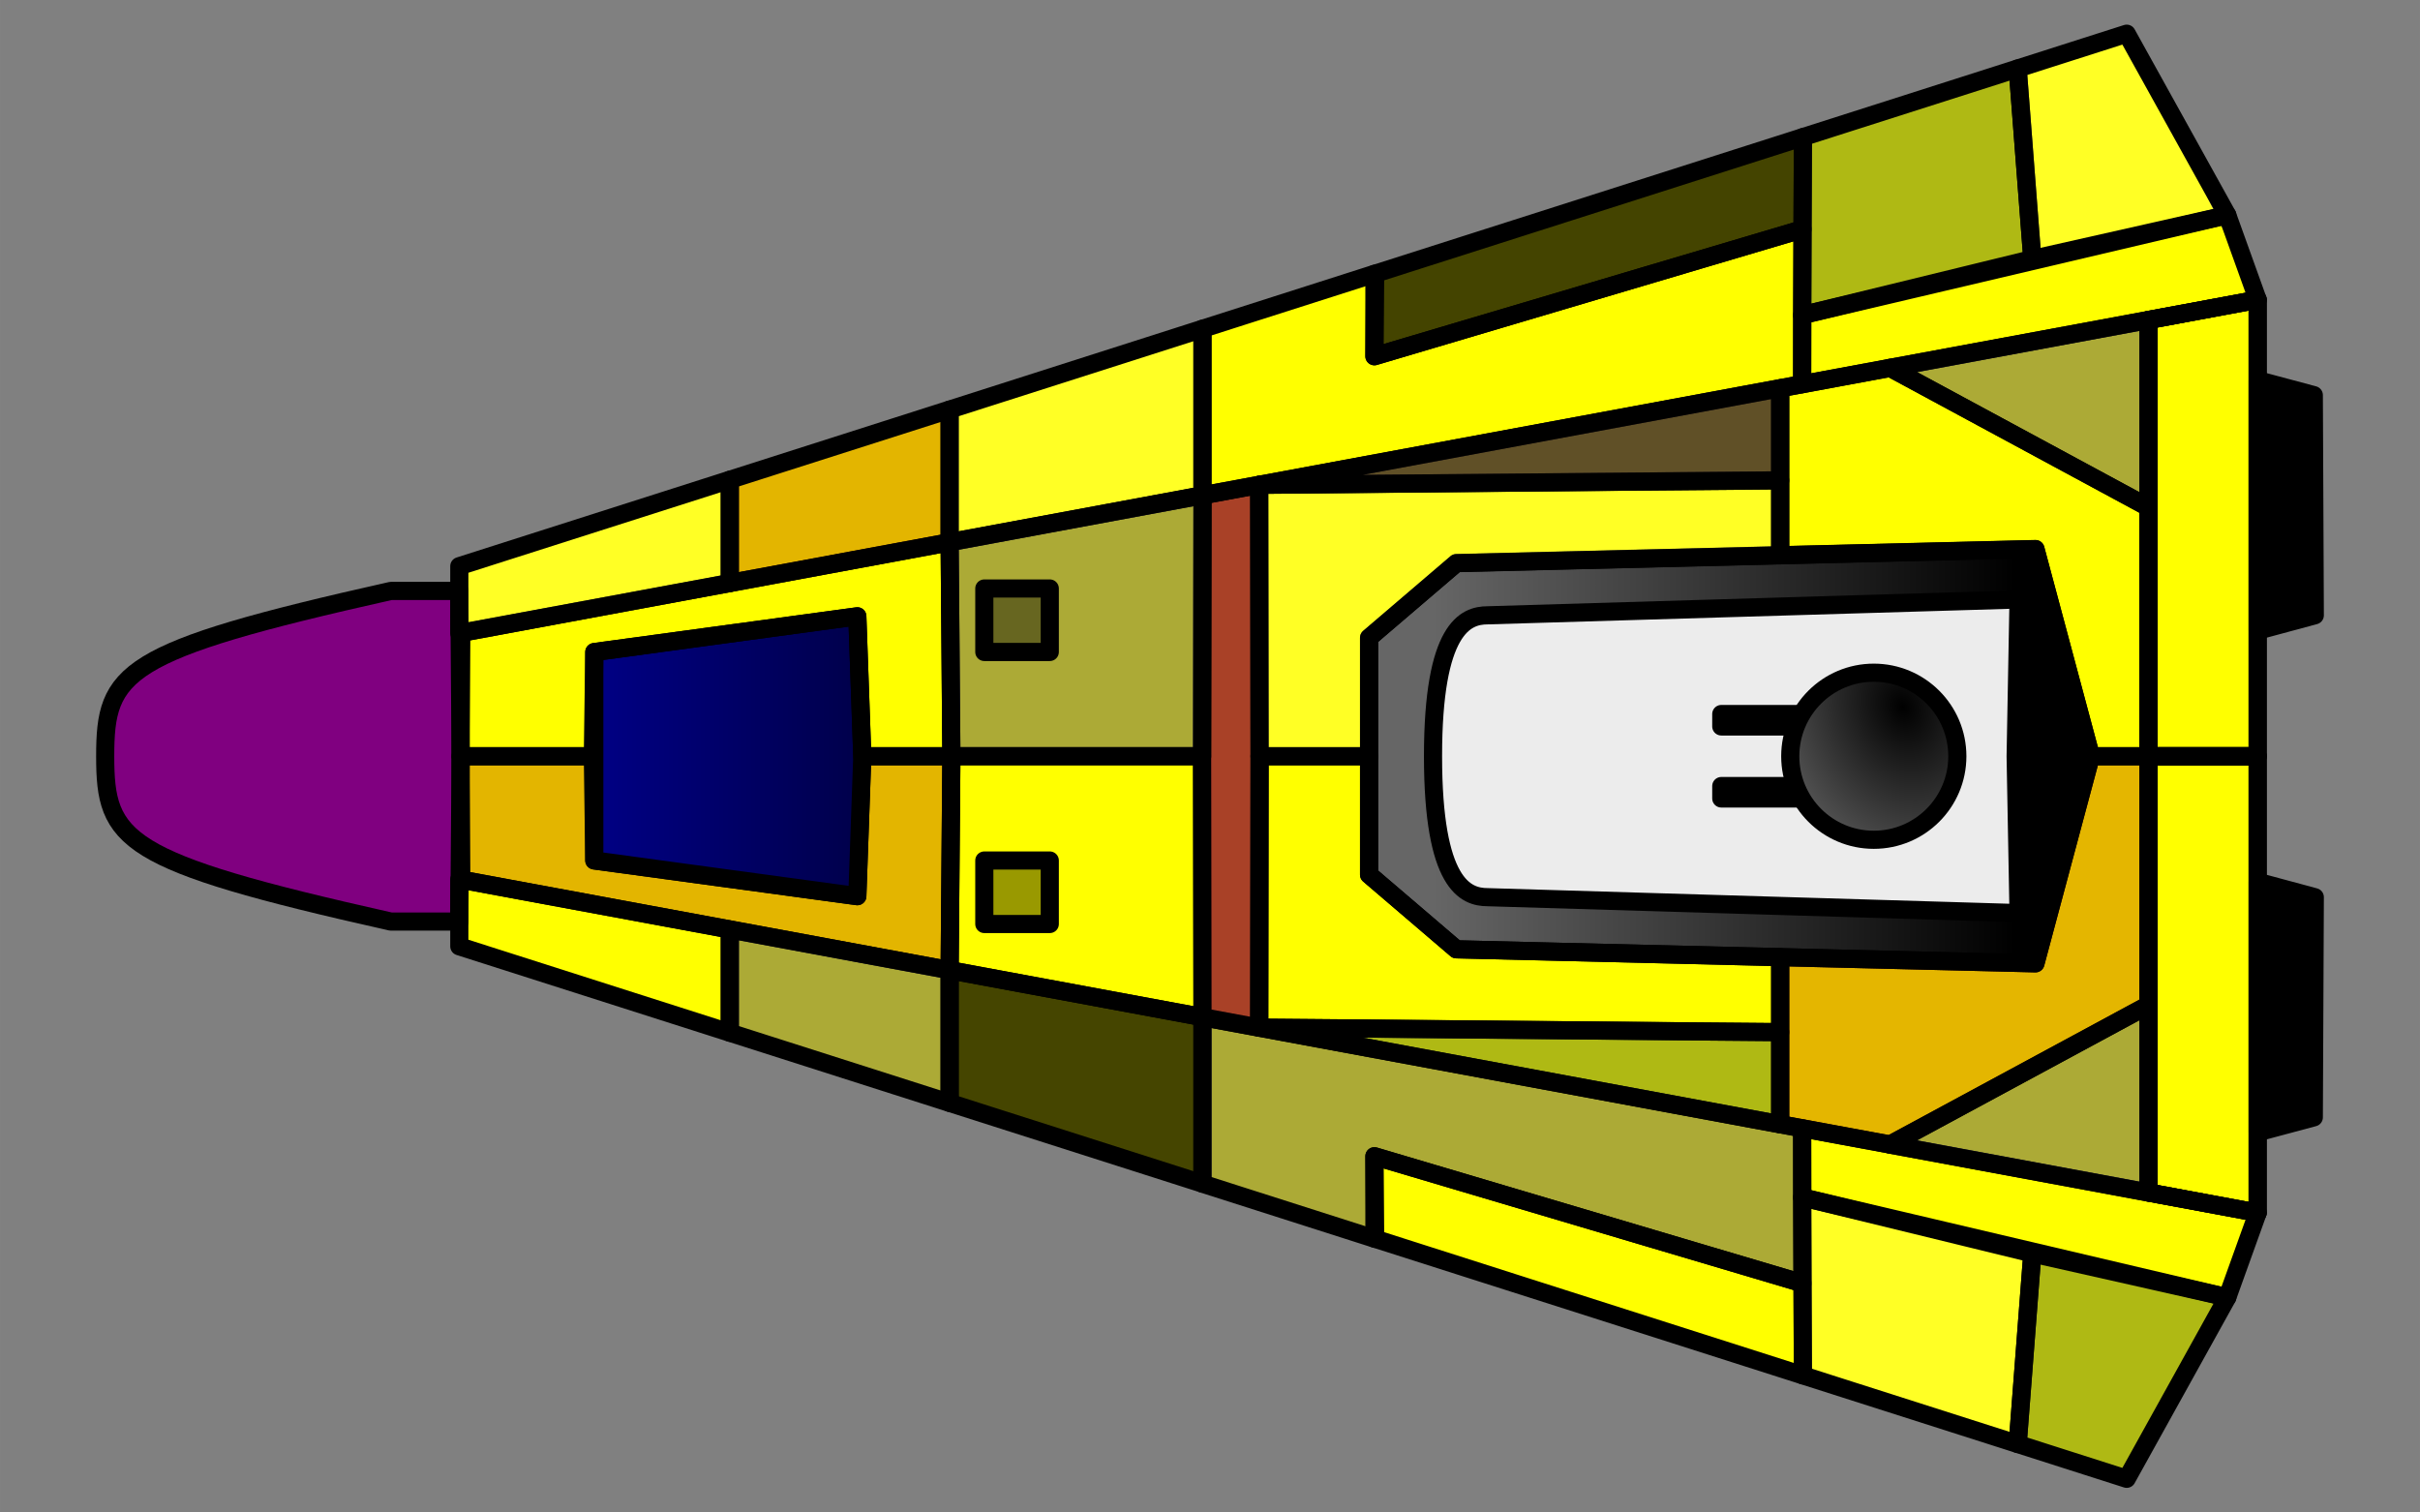 <?xml version="1.0" encoding="UTF-8" standalone="no"?>
<svg
   xmlns:dc="http://purl.org/dc/elements/1.1/"
   xmlns:cc="http://creativecommons.org/ns#"
   xmlns:rdf="http://www.w3.org/1999/02/22-rdf-syntax-ns#"
   xmlns:svg="http://www.w3.org/2000/svg"
   xmlns="http://www.w3.org/2000/svg"
   xmlns:xlink="http://www.w3.org/1999/xlink"
   xmlns:sodipodi="http://sodipodi.sourceforge.net/DTD/sodipodi-0.dtd"
   xmlns:inkscape="http://www.inkscape.org/namespaces/inkscape"
   width="120"
   height="75"
   viewBox="0 0 31.75 19.844"
   version="1.1"
   id="svg8"
   sodipodi:docname="SeekerMining.svg"
   inkscape:version="1.0.2 (e86c870879, 2021-01-15, custom)">
  <rect x="0" y="0" width="31.75" height="19.844" fill="#808080" stroke="none"/>
  <sodipodi:namedview
     pagecolor="#ffffff"
     bordercolor="#666666"
     borderopacity="1"
     objecttolerance="10"
     gridtolerance="10"
     guidetolerance="10"
     inkscape:pageopacity="0"
     inkscape:pageshadow="2"
     inkscape:window-width="3440"
     inkscape:window-height="1377"
     id="namedview7"
     showgrid="false"
     inkscape:zoom="10.159482"
     inkscape:cx="101.60906"
     inkscape:cy="48.968369"
     inkscape:window-x="1072"
     inkscape:window-y="-8"
     inkscape:window-maximized="1"
     inkscape:current-layer="layer4"
     showguides="false"
     inkscape:snap-bbox="false"
     inkscape:bbox-nodes="true"
     inkscape:snap-global="true"
     inkscape:object-paths="true"
     inkscape:snap-intersection-paths="true"
     inkscape:snap-grids="false"
     inkscape:snap-to-guides="false"
     inkscape:snap-smooth-nodes="true"
     inkscape:snap-bbox-midpoints="true"
     units="px"
     inkscape:document-rotation="0" />
  <defs
     id="defs2">
    <marker
       style="overflow:visible"
       id="marker7951"
       refX="0"
       refY="0"
       orient="auto"
       inkscape:stockid="DotM"
       inkscape:isstock="true">
      <path
         transform="matrix(0.4,0,0,0.4,2.96,0.4)"
         style="fill:#000000;fill-opacity:1;fill-rule:evenodd;stroke:#000000;stroke-width:1pt;stroke-opacity:1"
         d="m -2.5,-1 c 0,2.76 -2.24,5 -5,5 -2.76,0 -5,-2.24 -5,-5 0,-2.76 2.24,-5 5,-5 2.76,0 5,2.24 5,5 z"
         id="path7949" />
    </marker>
    <marker
       style="overflow:visible"
       id="marker7941"
       refX="0"
       refY="0"
       orient="auto"
       inkscape:stockid="DotM"
       inkscape:isstock="true">
      <path
         transform="matrix(0.4,0,0,0.4,2.96,0.4)"
         style="fill:#ffffff;fill-opacity:1;fill-rule:evenodd;stroke:#000000;stroke-width:1pt;stroke-opacity:1"
         d="m -2.5,-1 c 0,2.76 -2.24,5 -5,5 -2.76,0 -5,-2.24 -5,-5 0,-2.76 2.24,-5 5,-5 2.76,0 5,2.24 5,5 z"
         id="path7939" />
    </marker>
    <marker
       style="overflow:visible"
       id="marker7673"
       refX="0"
       refY="0"
       orient="auto"
       inkscape:stockid="DotM"
       inkscape:isstock="true">
      <path
         transform="matrix(0.4,0,0,0.4,2.96,0.4)"
         style="fill:#666666;fill-opacity:1;fill-rule:evenodd;stroke:#000000;stroke-width:1pt;stroke-opacity:1"
         d="m -2.5,-1 c 0,2.76 -2.24,5 -5,5 -2.76,0 -5,-2.24 -5,-5 0,-2.76 2.24,-5 5,-5 2.76,0 5,2.24 5,5 z"
         id="path7671" />
    </marker>
    <marker
       style="overflow:visible"
       id="marker7411"
       refX="0"
       refY="0"
       orient="auto"
       inkscape:stockid="DotM"
       inkscape:isstock="true">
      <path
         transform="matrix(0.4,0,0,0.4,2.96,0.4)"
         style="fill:#000000;fill-opacity:0;fill-rule:evenodd;stroke:#000000;stroke-width:1pt;stroke-opacity:1"
         d="m -2.5,-1 c 0,2.76 -2.24,5 -5,5 -2.76,0 -5,-2.24 -5,-5 0,-2.76 2.24,-5 5,-5 2.76,0 5,2.24 5,5 z"
         id="path7409" />
    </marker>
    <marker
       style="overflow:visible"
       id="marker7155"
       refX="0"
       refY="0"
       orient="auto"
       inkscape:stockid="DotM"
       inkscape:isstock="true">
      <path
         transform="matrix(0.4,0,0,0.4,2.96,0.4)"
         style="fill:#000000;fill-opacity:0;fill-rule:evenodd;stroke:#000000;stroke-width:1pt;stroke-opacity:1"
         d="m -2.5,-1 c 0,2.76 -2.24,5 -5,5 -2.76,0 -5,-2.24 -5,-5 0,-2.76 2.24,-5 5,-5 2.76,0 5,2.24 5,5 z"
         id="path7153" />
    </marker>
    <marker
       style="overflow:visible"
       id="marker6905"
       refX="0"
       refY="0"
       orient="auto"
       inkscape:stockid="DotM"
       inkscape:isstock="true">
      <path
         transform="matrix(0.4,0,0,0.4,2.96,0.4)"
         style="fill:#800080;fill-opacity:1;fill-rule:evenodd;stroke:#000000;stroke-width:1pt;stroke-opacity:1"
         d="m -2.5,-1 c 0,2.76 -2.24,5 -5,5 -2.76,0 -5,-2.24 -5,-5 0,-2.76 2.24,-5 5,-5 2.76,0 5,2.24 5,5 z"
         id="path6903" />
    </marker>
    <marker
       style="overflow:visible"
       id="marker6661"
       refX="0"
       refY="0"
       orient="auto"
       inkscape:stockid="DotM"
       inkscape:isstock="true">
      <path
         transform="matrix(0.4,0,0,0.4,2.96,0.4)"
         style="fill:#a10000;fill-opacity:0.29;fill-rule:evenodd;stroke:#000000;stroke-width:1pt;stroke-opacity:1"
         d="m -2.5,-1 c 0,2.76 -2.24,5 -5,5 -2.76,0 -5,-2.24 -5,-5 0,-2.76 2.24,-5 5,-5 2.76,0 5,2.24 5,5 z"
         id="path6659" />
    </marker>
    <marker
       style="overflow:visible"
       id="marker6423"
       refX="0"
       refY="0"
       orient="auto"
       inkscape:stockid="DotM"
       inkscape:isstock="true">
      <path
         transform="matrix(0.4,0,0,0.4,2.96,0.4)"
         style="fill:#000000;fill-opacity:1;fill-rule:evenodd;stroke:#000000;stroke-width:1pt;stroke-opacity:1"
         d="m -2.5,-1 c 0,2.76 -2.24,5 -5,5 -2.76,0 -5,-2.24 -5,-5 0,-2.76 2.24,-5 5,-5 2.76,0 5,2.24 5,5 z"
         id="path6421" />
    </marker>
    <marker
       style="overflow:visible"
       id="marker6191"
       refX="0"
       refY="0"
       orient="auto"
       inkscape:stockid="DotM"
       inkscape:isstock="true">
      <path
         transform="matrix(0.4,0,0,0.4,2.96,0.4)"
         style="fill:#000000;fill-opacity:0;fill-rule:evenodd;stroke:#000000;stroke-width:1pt;stroke-opacity:1"
         d="m -2.5,-1 c 0,2.76 -2.24,5 -5,5 -2.76,0 -5,-2.24 -5,-5 0,-2.76 2.24,-5 5,-5 2.76,0 5,2.24 5,5 z"
         id="path6189" />
    </marker>
    <marker
       style="overflow:visible"
       id="marker5965"
       refX="0"
       refY="0"
       orient="auto"
       inkscape:stockid="DotM"
       inkscape:isstock="true">
      <path
         transform="matrix(0.4,0,0,0.4,2.96,0.4)"
         style="fill:#494479;fill-opacity:0.45;fill-rule:evenodd;stroke:#000000;stroke-width:1pt;stroke-opacity:1"
         d="m -2.5,-1 c 0,2.76 -2.24,5 -5,5 -2.76,0 -5,-2.24 -5,-5 0,-2.76 2.24,-5 5,-5 2.76,0 5,2.24 5,5 z"
         id="path5963" />
    </marker>
    <marker
       style="overflow:visible"
       id="marker5745"
       refX="0"
       refY="0"
       orient="auto"
       inkscape:stockid="DotM"
       inkscape:isstock="true">
      <path
         transform="matrix(0.4,0,0,0.4,2.96,0.4)"
         style="fill:#000000;fill-opacity:0.729;fill-rule:evenodd;stroke:#000000;stroke-width:1pt;stroke-opacity:1"
         d="m -2.5,-1 c 0,2.76 -2.24,5 -5,5 -2.76,0 -5,-2.24 -5,-5 0,-2.76 2.24,-5 5,-5 2.76,0 5,2.24 5,5 z"
         id="path5743" />
    </marker>
    <marker
       style="overflow:visible"
       id="marker5531"
       refX="0"
       refY="0"
       orient="auto"
       inkscape:stockid="DotM"
       inkscape:isstock="true">
      <path
         transform="matrix(0.4,0,0,0.4,2.96,0.4)"
         style="fill:#000000;fill-opacity:0;fill-rule:evenodd;stroke:#000000;stroke-width:1pt;stroke-opacity:1"
         d="m -2.5,-1 c 0,2.76 -2.24,5 -5,5 -2.76,0 -5,-2.24 -5,-5 0,-2.76 2.24,-5 5,-5 2.76,0 5,2.24 5,5 z"
         id="path5529" />
    </marker>
    <marker
       style="overflow:visible"
       id="marker5323"
       refX="0"
       refY="0"
       orient="auto"
       inkscape:stockid="DotM"
       inkscape:isstock="true">
      <path
         transform="matrix(0.4,0,0,0.4,2.96,0.4)"
         style="fill:#000000;fill-opacity:0.402;fill-rule:evenodd;stroke:#000000;stroke-width:1pt;stroke-opacity:1"
         d="m -2.5,-1 c 0,2.76 -2.24,5 -5,5 -2.76,0 -5,-2.24 -5,-5 0,-2.76 2.24,-5 5,-5 2.76,0 5,2.24 5,5 z"
         id="path5321" />
    </marker>
    <marker
       style="overflow:visible"
       id="marker5121"
       refX="0"
       refY="0"
       orient="auto"
       inkscape:stockid="DotM"
       inkscape:isstock="true">
      <path
         transform="matrix(0.4,0,0,0.4,2.96,0.4)"
         style="fill:#494479;fill-opacity:0.45;fill-rule:evenodd;stroke:#000000;stroke-width:1pt;stroke-opacity:1"
         d="m -2.5,-1 c 0,2.76 -2.24,5 -5,5 -2.76,0 -5,-2.24 -5,-5 0,-2.76 2.24,-5 5,-5 2.76,0 5,2.24 5,5 z"
         id="path5119" />
    </marker>
    <marker
       style="overflow:visible"
       id="marker4925"
       refX="0"
       refY="0"
       orient="auto"
       inkscape:stockid="DotM"
       inkscape:isstock="true">
      <path
         transform="matrix(0.4,0,0,0.4,2.96,0.4)"
         style="fill:#a02c2c;fill-opacity:0.896;fill-rule:evenodd;stroke:#000000;stroke-width:1pt;stroke-opacity:1"
         d="m -2.5,-1 c 0,2.76 -2.24,5 -5,5 -2.76,0 -5,-2.24 -5,-5 0,-2.76 2.24,-5 5,-5 2.76,0 5,2.24 5,5 z"
         id="path4923" />
    </marker>
    <marker
       style="overflow:visible"
       id="marker4735"
       refX="0"
       refY="0"
       orient="auto"
       inkscape:stockid="DotM"
       inkscape:isstock="true">
      <path
         transform="matrix(0.4,0,0,0.4,2.96,0.4)"
         style="fill:#000000;fill-opacity:0;fill-rule:evenodd;stroke:#000000;stroke-width:1pt;stroke-opacity:1"
         d="m -2.5,-1 c 0,2.76 -2.24,5 -5,5 -2.76,0 -5,-2.24 -5,-5 0,-2.76 2.24,-5 5,-5 2.76,0 5,2.24 5,5 z"
         id="path4733" />
    </marker>
    <marker
       style="overflow:visible"
       id="marker4551"
       refX="0"
       refY="0"
       orient="auto"
       inkscape:stockid="DotM"
       inkscape:isstock="true">
      <path
         transform="matrix(0.4,0,0,0.4,2.96,0.4)"
         style="fill:#334e35;fill-opacity:0.394;fill-rule:evenodd;stroke:#000000;stroke-width:1pt;stroke-opacity:1"
         d="m -2.5,-1 c 0,2.76 -2.24,5 -5,5 -2.76,0 -5,-2.24 -5,-5 0,-2.76 2.24,-5 5,-5 2.76,0 5,2.24 5,5 z"
         id="path4549" />
    </marker>
    <marker
       style="overflow:visible"
       id="marker4373"
       refX="0"
       refY="0"
       orient="auto"
       inkscape:stockid="DotM"
       inkscape:isstock="true">
      <path
         transform="matrix(0.4,0,0,0.4,2.96,0.4)"
         style="fill:#000000;fill-opacity:0;fill-rule:evenodd;stroke:#000000;stroke-width:1pt;stroke-opacity:1"
         d="m -2.5,-1 c 0,2.76 -2.24,5 -5,5 -2.76,0 -5,-2.24 -5,-5 0,-2.76 2.24,-5 5,-5 2.76,0 5,2.24 5,5 z"
         id="path4371" />
    </marker>
    <marker
       style="overflow:visible"
       id="marker4201"
       refX="0"
       refY="0"
       orient="auto"
       inkscape:stockid="DotM"
       inkscape:isstock="true">
      <path
         transform="matrix(0.4,0,0,0.4,2.96,0.4)"
         style="fill:#ececec;fill-opacity:1;fill-rule:evenodd;stroke:#000000;stroke-width:1pt;stroke-opacity:1"
         d="m -2.5,-1 c 0,2.76 -2.24,5 -5,5 -2.76,0 -5,-2.24 -5,-5 0,-2.76 2.24,-5 5,-5 2.76,0 5,2.24 5,5 z"
         id="path4199" />
    </marker>
    <marker
       style="overflow:visible"
       id="marker4035"
       refX="0"
       refY="0"
       orient="auto"
       inkscape:stockid="DotM"
       inkscape:isstock="true">
      <path
         transform="matrix(0.4,0,0,0.4,2.96,0.4)"
         style="fill:#ffff73;fill-opacity:0.329;fill-rule:evenodd;stroke:#000000;stroke-width:1pt;stroke-opacity:1"
         d="m -2.5,-1 c 0,2.76 -2.24,5 -5,5 -2.76,0 -5,-2.24 -5,-5 0,-2.76 2.24,-5 5,-5 2.76,0 5,2.24 5,5 z"
         id="path4033" />
    </marker>
    <marker
       style="overflow:visible"
       id="marker3875"
       refX="0"
       refY="0"
       orient="auto"
       inkscape:stockid="DotM"
       inkscape:isstock="true">
      <path
         transform="matrix(0.4,0,0,0.4,2.96,0.4)"
         style="fill:#334e35;fill-opacity:0.394;fill-rule:evenodd;stroke:#000000;stroke-width:1pt;stroke-opacity:1"
         d="m -2.5,-1 c 0,2.76 -2.24,5 -5,5 -2.76,0 -5,-2.24 -5,-5 0,-2.76 2.24,-5 5,-5 2.76,0 5,2.24 5,5 z"
         id="path3873" />
    </marker>
    <marker
       style="overflow:visible"
       id="marker3721"
       refX="0"
       refY="0"
       orient="auto"
       inkscape:stockid="DotM"
       inkscape:isstock="true">
      <path
         transform="matrix(0.4,0,0,0.4,2.96,0.4)"
         style="fill:#000000;fill-opacity:0;fill-rule:evenodd;stroke:#000000;stroke-width:1pt;stroke-opacity:1"
         d="m -2.5,-1 c 0,2.76 -2.24,5 -5,5 -2.76,0 -5,-2.24 -5,-5 0,-2.76 2.24,-5 5,-5 2.76,0 5,2.24 5,5 z"
         id="path3719" />
    </marker>
    <marker
       style="overflow:visible"
       id="marker3573"
       refX="0"
       refY="0"
       orient="auto"
       inkscape:stockid="DotM"
       inkscape:isstock="true">
      <path
         transform="matrix(0.4,0,0,0.4,2.96,0.4)"
         style="fill:#494479;fill-opacity:0.45;fill-rule:evenodd;stroke:#000000;stroke-width:1pt;stroke-opacity:1"
         d="m -2.5,-1 c 0,2.76 -2.24,5 -5,5 -2.76,0 -5,-2.24 -5,-5 0,-2.76 2.24,-5 5,-5 2.76,0 5,2.24 5,5 z"
         id="path3571" />
    </marker>
    <marker
       style="overflow:visible"
       id="marker3431"
       refX="0"
       refY="0"
       orient="auto"
       inkscape:stockid="DotM"
       inkscape:isstock="true">
      <path
         transform="matrix(0.4,0,0,0.4,2.96,0.4)"
         style="fill:#a10000;fill-opacity:0.289;fill-rule:evenodd;stroke:#000000;stroke-width:1pt;stroke-opacity:1"
         d="m -2.5,-1 c 0,2.76 -2.24,5 -5,5 -2.76,0 -5,-2.24 -5,-5 0,-2.76 2.24,-5 5,-5 2.76,0 5,2.24 5,5 z"
         id="path3429" />
    </marker>
    <marker
       style="overflow:visible"
       id="marker3295"
       refX="0"
       refY="0"
       orient="auto"
       inkscape:stockid="DotM"
       inkscape:isstock="true">
      <path
         transform="matrix(0.4,0,0,0.4,2.96,0.4)"
         style="fill:#000000;fill-opacity:1;fill-rule:evenodd;stroke:#000000;stroke-width:1pt;stroke-opacity:1"
         d="m -2.5,-1 c 0,2.76 -2.24,5 -5,5 -2.76,0 -5,-2.24 -5,-5 0,-2.76 2.24,-5 5,-5 2.76,0 5,2.24 5,5 z"
         id="path3293" />
    </marker>
    <marker
       style="overflow:visible"
       id="marker3165"
       refX="0"
       refY="0"
       orient="auto"
       inkscape:stockid="DotM"
       inkscape:isstock="true">
      <path
         transform="matrix(0.4,0,0,0.4,2.96,0.4)"
         style="fill:#000000;fill-opacity:0;fill-rule:evenodd;stroke:#000000;stroke-width:1pt;stroke-opacity:1"
         d="m -2.5,-1 c 0,2.76 -2.24,5 -5,5 -2.76,0 -5,-2.24 -5,-5 0,-2.76 2.24,-5 5,-5 2.76,0 5,2.24 5,5 z"
         id="path3163" />
    </marker>
    <marker
       style="overflow:visible"
       id="marker3041"
       refX="0"
       refY="0"
       orient="auto"
       inkscape:stockid="DotM"
       inkscape:isstock="true">
      <path
         transform="matrix(0.4,0,0,0.4,2.96,0.4)"
         style="fill:#000000;fill-opacity:0;fill-rule:evenodd;stroke:#000000;stroke-width:1pt;stroke-opacity:1"
         d="m -2.5,-1 c 0,2.76 -2.24,5 -5,5 -2.76,0 -5,-2.24 -5,-5 0,-2.76 2.24,-5 5,-5 2.76,0 5,2.24 5,5 z"
         id="path3039" />
    </marker>
    <marker
       style="overflow:visible"
       id="marker2923"
       refX="0"
       refY="0"
       orient="auto"
       inkscape:stockid="DotM"
       inkscape:isstock="true">
      <path
         transform="matrix(0.4,0,0,0.4,2.96,0.4)"
         style="fill:#000000;fill-opacity:0;fill-rule:evenodd;stroke:#000000;stroke-width:1pt;stroke-opacity:1"
         d="m -2.5,-1 c 0,2.76 -2.24,5 -5,5 -2.76,0 -5,-2.24 -5,-5 0,-2.76 2.24,-5 5,-5 2.76,0 5,2.24 5,5 z"
         id="path2921" />
    </marker>
    <marker
       style="overflow:visible"
       id="marker2811"
       refX="0"
       refY="0"
       orient="auto"
       inkscape:stockid="DotM"
       inkscape:isstock="true">
      <path
         transform="matrix(0.4,0,0,0.4,2.96,0.4)"
         style="fill:#ffff73;fill-opacity:0.329;fill-rule:evenodd;stroke:#000000;stroke-width:1pt;stroke-opacity:1"
         d="m -2.5,-1 c 0,2.76 -2.24,5 -5,5 -2.76,0 -5,-2.24 -5,-5 0,-2.76 2.24,-5 5,-5 2.76,0 5,2.24 5,5 z"
         id="path2809" />
    </marker>
    <marker
       style="overflow:visible"
       id="marker2705"
       refX="0"
       refY="0"
       orient="auto"
       inkscape:stockid="DotM"
       inkscape:isstock="true">
      <path
         transform="matrix(0.4,0,0,0.4,2.96,0.4)"
         style="fill:#a10000;fill-opacity:0.29;fill-rule:evenodd;stroke:#000000;stroke-width:1pt;stroke-opacity:1"
         d="m -2.5,-1 c 0,2.76 -2.24,5 -5,5 -2.76,0 -5,-2.24 -5,-5 0,-2.76 2.24,-5 5,-5 2.76,0 5,2.24 5,5 z"
         id="path2703" />
    </marker>
    <marker
       style="overflow:visible"
       id="marker2605"
       refX="0"
       refY="0"
       orient="auto"
       inkscape:stockid="DotM"
       inkscape:isstock="true">
      <path
         transform="matrix(0.4,0,0,0.4,2.96,0.4)"
         style="fill:#ffff73;fill-opacity:0.329;fill-rule:evenodd;stroke:#000000;stroke-width:1pt;stroke-opacity:1"
         d="m -2.5,-1 c 0,2.76 -2.24,5 -5,5 -2.76,0 -5,-2.24 -5,-5 0,-2.76 2.24,-5 5,-5 2.76,0 5,2.24 5,5 z"
         id="path2603" />
    </marker>
    <marker
       style="overflow:visible"
       id="marker2511"
       refX="0"
       refY="0"
       orient="auto"
       inkscape:stockid="DotM"
       inkscape:isstock="true">
      <path
         transform="matrix(0.4,0,0,0.4,2.96,0.4)"
         style="fill:#494479;fill-opacity:0.45;fill-rule:evenodd;stroke:#000000;stroke-width:1pt;stroke-opacity:1"
         d="m -2.5,-1 c 0,2.76 -2.24,5 -5,5 -2.76,0 -5,-2.24 -5,-5 0,-2.76 2.24,-5 5,-5 2.76,0 5,2.24 5,5 z"
         id="path2509" />
    </marker>
    <marker
       style="overflow:visible"
       id="marker2423"
       refX="0"
       refY="0"
       orient="auto"
       inkscape:stockid="DotM"
       inkscape:isstock="true">
      <path
         transform="matrix(0.4,0,0,0.4,2.96,0.4)"
         style="fill:#000000;fill-opacity:0.402;fill-rule:evenodd;stroke:#000000;stroke-width:1pt;stroke-opacity:1"
         d="m -2.5,-1 c 0,2.76 -2.24,5 -5,5 -2.76,0 -5,-2.24 -5,-5 0,-2.76 2.24,-5 5,-5 2.76,0 5,2.24 5,5 z"
         id="path2421" />
    </marker>
    <marker
       style="overflow:visible"
       id="marker2341"
       refX="0"
       refY="0"
       orient="auto"
       inkscape:stockid="DotM"
       inkscape:isstock="true">
      <path
         transform="matrix(0.4,0,0,0.4,2.96,0.4)"
         style="fill:#000000;fill-opacity:0;fill-rule:evenodd;stroke:#000000;stroke-width:1pt;stroke-opacity:1"
         d="m -2.5,-1 c 0,2.76 -2.24,5 -5,5 -2.76,0 -5,-2.24 -5,-5 0,-2.76 2.24,-5 5,-5 2.76,0 5,2.24 5,5 z"
         id="path2339" />
    </marker>
    <marker
       style="overflow:visible"
       id="marker2265"
       refX="0"
       refY="0"
       orient="auto"
       inkscape:stockid="DotM"
       inkscape:isstock="true">
      <path
         transform="matrix(0.4,0,0,0.4,2.96,0.4)"
         style="fill:#ffff73;fill-opacity:0.329;fill-rule:evenodd;stroke:#000000;stroke-width:1pt;stroke-opacity:1"
         d="m -2.5,-1 c 0,2.76 -2.24,5 -5,5 -2.76,0 -5,-2.24 -5,-5 0,-2.76 2.24,-5 5,-5 2.76,0 5,2.24 5,5 z"
         id="path2263" />
    </marker>
    <marker
       style="overflow:visible"
       id="marker2195"
       refX="0"
       refY="0"
       orient="auto"
       inkscape:stockid="DotM"
       inkscape:isstock="true">
      <path
         transform="matrix(0.4,0,0,0.4,2.96,0.4)"
         style="fill:#000000;fill-opacity:0;fill-rule:evenodd;stroke:#000000;stroke-width:1pt;stroke-opacity:1"
         d="m -2.5,-1 c 0,2.76 -2.24,5 -5,5 -2.76,0 -5,-2.24 -5,-5 0,-2.76 2.24,-5 5,-5 2.76,0 5,2.24 5,5 z"
         id="path2193" />
    </marker>
    <marker
       style="overflow:visible"
       id="marker2131"
       refX="0"
       refY="0"
       orient="auto"
       inkscape:stockid="DotM"
       inkscape:isstock="true">
      <path
         transform="matrix(0.4,0,0,0.4,2.96,0.4)"
         style="fill:#000000;fill-opacity:0.731;fill-rule:evenodd;stroke:#000000;stroke-width:1pt;stroke-opacity:1"
         d="m -2.5,-1 c 0,2.76 -2.24,5 -5,5 -2.76,0 -5,-2.24 -5,-5 0,-2.76 2.24,-5 5,-5 2.76,0 5,2.24 5,5 z"
         id="path2129" />
    </marker>
    <marker
       style="overflow:visible"
       id="marker2073"
       refX="0"
       refY="0"
       orient="auto"
       inkscape:stockid="DotM"
       inkscape:isstock="true">
      <path
         transform="matrix(0.4,0,0,0.4,2.96,0.4)"
         style="fill:#334e35;fill-opacity:0.394;fill-rule:evenodd;stroke:#000000;stroke-width:1pt;stroke-opacity:1"
         d="m -2.5,-1 c 0,2.76 -2.24,5 -5,5 -2.76,0 -5,-2.24 -5,-5 0,-2.76 2.24,-5 5,-5 2.76,0 5,2.24 5,5 z"
         id="path2071" />
    </marker>
    <marker
       style="overflow:visible"
       id="marker2021"
       refX="0"
       refY="0"
       orient="auto"
       inkscape:stockid="DotM"
       inkscape:isstock="true">
      <path
         transform="matrix(0.4,0,0,0.4,2.96,0.4)"
         style="fill:#ffff73;fill-opacity:0.329;fill-rule:evenodd;stroke:#000000;stroke-width:1pt;stroke-opacity:1"
         d="m -2.5,-1 c 0,2.76 -2.24,5 -5,5 -2.76,0 -5,-2.24 -5,-5 0,-2.76 2.24,-5 5,-5 2.76,0 5,2.24 5,5 z"
         id="path2019" />
    </marker>
    <marker
       style="overflow:visible"
       id="marker1975"
       refX="0"
       refY="0"
       orient="auto"
       inkscape:stockid="DotM"
       inkscape:isstock="true">
      <path
         transform="matrix(0.4,0,0,0.4,2.96,0.4)"
         style="fill:#000000;fill-opacity:0;fill-rule:evenodd;stroke:#000000;stroke-width:1pt;stroke-opacity:1"
         d="m -2.5,-1 c 0,2.76 -2.24,5 -5,5 -2.76,0 -5,-2.24 -5,-5 0,-2.76 2.24,-5 5,-5 2.76,0 5,2.24 5,5 z"
         id="path1973" />
    </marker>
    <marker
       style="overflow:visible"
       id="marker1935"
       refX="0"
       refY="0"
       orient="auto"
       inkscape:stockid="DotM"
       inkscape:isstock="true">
      <path
         transform="matrix(0.4,0,0,0.4,2.96,0.4)"
         style="fill:#494479;fill-opacity:0.45;fill-rule:evenodd;stroke:#000000;stroke-width:1pt;stroke-opacity:1"
         d="m -2.5,-1 c 0,2.76 -2.24,5 -5,5 -2.76,0 -5,-2.24 -5,-5 0,-2.76 2.24,-5 5,-5 2.76,0 5,2.24 5,5 z"
         id="path1933" />
    </marker>
    <marker
       style="overflow:visible"
       id="marker1901"
       refX="0"
       refY="0"
       orient="auto"
       inkscape:stockid="DotM"
       inkscape:isstock="true">
      <path
         transform="matrix(0.4,0,0,0.4,2.96,0.4)"
         style="fill:#000000;fill-opacity:0;fill-rule:evenodd;stroke:#000000;stroke-width:1pt;stroke-opacity:1"
         d="m -2.5,-1 c 0,2.76 -2.24,5 -5,5 -2.76,0 -5,-2.24 -5,-5 0,-2.76 2.24,-5 5,-5 2.76,0 5,2.24 5,5 z"
         id="path1899" />
    </marker>
    <linearGradient
       inkscape:collect="always"
       id="linearGradient1784">
      <stop
         style="stop-color:#000085;stop-opacity:1;"
         offset="0"
         id="stop1780" />
      <stop
         style="stop-color:#000000;stop-opacity:1"
         offset="1"
         id="stop1782" />
    </linearGradient>
    <linearGradient
       inkscape:collect="always"
       id="linearGradient1776">
      <stop
         style="stop-color:#000000;stop-opacity:1"
         offset="0"
         id="stop1772" />
      <stop
         style="stop-color:#666666;stop-opacity:1"
         offset="1"
         id="stop1774" />
    </linearGradient>
    <linearGradient
       inkscape:collect="always"
       id="linearGradient1754">
      <stop
         style="stop-color:#000000;stop-opacity:1"
         offset="0"
         id="stop1750" />
      <stop
         style="stop-color:#ffffff;stop-opacity:1"
         offset="1"
         id="stop1752" />
    </linearGradient>
    <marker
       style="overflow:visible"
       id="Arrow2Lstart"
       refX="0"
       refY="0"
       orient="auto"
       inkscape:stockid="Arrow2Lstart"
       inkscape:isstock="true">
      <path
         transform="matrix(1.1,0,0,1.1,1.1,0)"
         d="M 8.719,4.034 -2.207,0.016 8.719,-4.002 c -1.745,2.372 -1.735,5.617 -6e-7,8.035 z"
         style="fill:#000000;fill-opacity:1;fill-rule:evenodd;stroke:#000000;stroke-width:0.625;stroke-linejoin:round;stroke-opacity:1"
         id="path911" />
    </marker>
    <marker
       style="overflow:visible"
       id="Arrow1Lstart"
       refX="0"
       refY="0"
       orient="auto"
       inkscape:stockid="Arrow1Lstart"
       inkscape:isstock="true">
      <path
         transform="matrix(0.8,0,0,0.8,10,0)"
         style="fill:#00ff00;fill-opacity:0.502;fill-rule:evenodd;stroke:#00ff00;stroke-width:1pt;stroke-opacity:0.502"
         d="M 0,0 5,-5 -12.5,0 5,5 Z"
         id="path893" />
    </marker>
    <radialGradient
       inkscape:collect="always"
       xlink:href="#linearGradient1754"
       id="radialGradient1756"
       cx="10.362"
       cy="24.838"
       fx="10.362"
       fy="24.838"
       r="1.228"
       gradientUnits="userSpaceOnUse"
       gradientTransform="matrix(5.122,-1.878,1.469,4.007,-98.841,-55.098)" />
    <linearGradient
       inkscape:collect="always"
       xlink:href="#linearGradient1776"
       id="linearGradient1778"
       x1="9.922"
       y1="26.444"
       x2="9.922"
       y2="18.801"
       gradientUnits="userSpaceOnUse"
       gradientTransform="rotate(-90,9.922,9.922)" />
    <linearGradient
       inkscape:collect="always"
       xlink:href="#linearGradient1784"
       id="linearGradient1786"
       x1="9.922"
       y1="7.778"
       x2="9.922"
       y2="15.771"
       gradientUnits="userSpaceOnUse"
       gradientTransform="rotate(-90,9.922,9.922)" />
  </defs>
  <g
     inkscape:groupmode="layer"
     id="layer5"
     inkscape:label="Layer 4"
     style="display:inline"
     sodipodi:insensitive="true">
    <path
       style="display:inline;opacity:1;fill:#ffff00;fill-opacity:1;stroke:none;stroke-width:0.265px;stroke-linecap:butt;stroke-linejoin:miter;stroke-opacity:1"
       d="m 6.026,12.416 21.876,6.986 1.32,-2.38 0.399,-1.11 V 3.932 L 27.902,0.442 6.026,7.428 Z"
       id="path1724" />
  </g>
  <g
     inkscape:groupmode="layer"
     id="layer4"
     inkscape:label="Layer 3"
     style="display:inline;opacity:1">
    <path
       id="path1609"
       style="fill:url(#linearGradient1778);fill-opacity:1;stroke:#000000;stroke-width:0.238;stroke-linecap:round;stroke-linejoin:round;stroke-miterlimit:4;stroke-dasharray:none;stroke-opacity:1"
       d="m 17.962,11.476 1.145,0.979 7.598,0.184 0.728,-2.718 -0.728,-2.718 -7.598,0.184 -1.145,0.979 z"
       sodipodi:nodetypes="cccccccc" />
    <path
       style="fill:#000000;fill-opacity:0;stroke:#000000;stroke-width:0.238;stroke-linecap:round;stroke-linejoin:round;stroke-miterlimit:4;stroke-dasharray:none;stroke-opacity:1"
       d="M 28.188,15.646 V 9.922 h 1.432 v 5.99 z"
       id="path1412" />
    <path
       style="fill:#000000;fill-opacity:0;stroke:#000000;stroke-width:0.238;stroke-linecap:round;stroke-linejoin:round;stroke-miterlimit:4;stroke-dasharray:none;stroke-opacity:1"
       d="M 28.188,15.646 V 9.922 h 1.432 v 5.99 z"
       id="path1327" />
    <path
       id="path1434"
       style="fill:#800080;stroke:#000000;stroke-width:0.238;stroke-linecap:round;stroke-linejoin:round;stroke-miterlimit:4;stroke-dasharray:none;stroke-opacity:1"
       d="m 1.38,9.922 c 0,1.108 0.226,1.38 3.747,2.169 H 6.026 L 6.043,9.922 6.026,7.753 H 5.128 C 1.606,8.542 1.38,8.813 1.38,9.922 Z" />
    <path
       style="fill:#a10000;fill-opacity:0.29;stroke:#000000;stroke-width:0.238;stroke-linecap:round;stroke-linejoin:round;stroke-miterlimit:4;stroke-dasharray:none;stroke-opacity:1"
       d="M 7.778,9.922 H 6.043 l 0.009,1.619 6.407,1.188 0.023,-2.807 h -1.169 l -0.065,1.836 -3.451,-0.469 z"
       id="path1436"
       sodipodi:nodetypes="ccccccccc" />
    <path
       id="path1432"
       style="fill:url(#linearGradient1786);fill-opacity:1;stroke:#000000;stroke-width:0.238;stroke-linecap:round;stroke-linejoin:round;stroke-miterlimit:4;stroke-dasharray:none;stroke-opacity:1"
       d="m 7.797,11.289 3.451,0.469 0.065,-1.836 -0.065,-1.836 -3.451,0.469 z"
       sodipodi:nodetypes="cccccc" />
    <path
       style="fill:#000000;fill-opacity:0;stroke:#000000;stroke-width:0.238;stroke-linecap:round;stroke-linejoin:round;stroke-miterlimit:4;stroke-dasharray:none;stroke-opacity:1"
       d="M 9.575,13.549 V 12.195 L 6.026,11.537 v 0.879 z"
       id="path1406" />
    <path
       style="fill:#494479;fill-opacity:0.45;stroke:#000000;stroke-width:0.238;stroke-linecap:round;stroke-linejoin:round;stroke-miterlimit:4;stroke-dasharray:none;stroke-opacity:1"
       d="m 9.575,13.549 v -1.355 l 2.884,0.535 v 1.741 L 9.575,13.549"
       id="path1408" />
    <path
       style="fill:#000000;fill-opacity:0.729;stroke:#000000;stroke-width:0.238;stroke-linecap:round;stroke-linejoin:round;stroke-miterlimit:4;stroke-dasharray:none;stroke-opacity:1"
       d="m 15.776,15.529 v -2.185 l -3.317,-0.615 v 1.741 z"
       id="path1404" />
    <path
       style="fill:#000000;fill-opacity:0;stroke:#000000;stroke-width:0.238;stroke-linecap:round;stroke-linejoin:round;stroke-miterlimit:4;stroke-dasharray:none;stroke-opacity:1"
       d="m 12.459,12.729 0.023,-2.807 h 3.29 l 0.005,3.423 z"
       id="path1428"
       sodipodi:nodetypes="ccccc" />
    <path
       style="fill:#000000;fill-opacity:0.402;stroke:#000000;stroke-width:0.238;stroke-linecap:round;stroke-linejoin:round;stroke-miterlimit:4;stroke-dasharray:none;stroke-opacity:1"
       d="m 12.914,12.123 h 0.859 v -0.833 h -0.859 z"
       id="path1430" />
    <path
       style="fill:#494479;fill-opacity:0.45;stroke:#000000;stroke-width:0.238;stroke-linecap:round;stroke-linejoin:round;stroke-miterlimit:4;stroke-dasharray:none;stroke-opacity:1"
       d="m 18.032,15.17 5.617,1.667 -0.005,-2.033 -7.868,-1.459 v 2.185 l 2.266,0.724 -0.01,-1.083"
       id="path1418" />
    <path
       id="path1426"
       style="fill:#a02c2c;fill-opacity:0.896;stroke:#000000;stroke-width:0.238;stroke-linecap:round;stroke-linejoin:round;stroke-miterlimit:4;stroke-dasharray:none;stroke-opacity:1"
       d="m 15.771,9.922 0.005,3.423 0.745,0.138 0.005,-3.561 -0.005,-3.561 -0.745,0.138 z" />
    <path
       style="fill:#000000;fill-opacity:0;stroke:#000000;stroke-width:0.238;stroke-linecap:round;stroke-linejoin:round;stroke-miterlimit:4;stroke-dasharray:none;stroke-opacity:1"
       d="m 23.356,13.542 v -0.984 l -4.249,-0.103 -1.145,-0.979 V 9.922 h -1.437 l -0.004,3.561 z"
       id="path1424"
       sodipodi:nodetypes="cccccccc" />
    <path
       style="fill:#334e35;fill-opacity:0.394;stroke:#000000;stroke-width:0.238;stroke-linecap:round;stroke-linejoin:round;stroke-miterlimit:4;stroke-dasharray:none;stroke-opacity:1"
       d="m 23.356,13.542 -6.835,-0.059 6.835,1.268 z"
       id="path1422" />
    <path
       style="fill:#000000;fill-opacity:0;stroke:#000000;stroke-width:0.238;stroke-linecap:round;stroke-linejoin:round;stroke-miterlimit:4;stroke-dasharray:none;stroke-opacity:1"
       d="m 23.654,18.045 -0.005,-1.208 -5.617,-1.667 v 1.08 z"
       id="path1402"
       sodipodi:nodetypes="ccccc" />
    <path
       id="path1442"
       style="fill:#ececec;stroke:#000000;stroke-width:0.238;stroke-linecap:round;stroke-linejoin:round;stroke-miterlimit:4;stroke-dasharray:none;stroke-opacity:1"
       d="m 18.801,9.922 c 0,1.682 0.426,1.849 0.716,1.849 l 6.966,0.209 -0.038,-2.058 0.038,-2.057 -6.966,0.208 c -0.29,0 -0.716,0.167 -0.716,1.849 z"
       sodipodi:nodetypes="scccccs" />
    <rect
       style="fill:#800080;fill-opacity:1;stroke:#000000;stroke-width:0.238;stroke-linecap:round;stroke-linejoin:round;stroke-miterlimit:4;stroke-dasharray:none;stroke-opacity:1;paint-order:markers fill stroke"
       id="rect1365"
       width="0.163"
       height="1.497"
       x="10.313"
       y="-24.08"
       transform="rotate(90)" />
    <path
       style="fill:#ffff73;fill-opacity:0.329;stroke:#000000;stroke-width:0.238;stroke-linecap:round;stroke-linejoin:round;stroke-miterlimit:4;stroke-dasharray:none;stroke-opacity:1"
       d="m 26.664,16.446 -3.02,-0.737 0.01,2.336 2.818,0.9 z"
       id="path1400"
       sodipodi:nodetypes="ccccc" />
    <path
       style="fill:#334e35;fill-opacity:0.394;stroke:#000000;stroke-width:0.238;stroke-linecap:round;stroke-linejoin:round;stroke-miterlimit:4;stroke-dasharray:none;stroke-opacity:1"
       d="m 26.664,16.446 -0.192,2.499 1.43,0.457 1.32,-2.38 z"
       id="path1398"
       sodipodi:nodetypes="ccccc" />
    <path
       style="fill:#000000;fill-opacity:0;stroke:#000000;stroke-width:0.238;stroke-linecap:round;stroke-linejoin:round;stroke-miterlimit:4;stroke-dasharray:none;stroke-opacity:1"
       d="m 23.644,15.709 v -0.906 l 5.977,1.108 -0.399,1.11 z"
       id="path1416" />
    <path
       style="fill:#494479;fill-opacity:0.45;stroke:#000000;stroke-width:0.238;stroke-linecap:round;stroke-linejoin:round;stroke-miterlimit:4;stroke-dasharray:none;stroke-opacity:1"
       d="m 24.798,15.018 3.39,-1.831 v 2.46 z"
       id="path1414" />
    <path
       style="fill:#a10000;fill-opacity:0.289;stroke:#000000;stroke-width:0.238;stroke-linecap:round;stroke-linejoin:round;stroke-miterlimit:4;stroke-dasharray:none;stroke-opacity:1"
       d="m 23.356,14.75 v -2.192 l 3.349,0.081 0.728,-2.718 h 0.755 v 3.264 l -3.39,1.831 z"
       id="path1420" />
    <path
       style="fill:#000000;stroke:#000000;stroke-width:0.238;stroke-linecap:round;stroke-linejoin:round;stroke-miterlimit:4;stroke-dasharray:none;stroke-opacity:1"
       d="m 30.357,14.66 -0.736,0.197 v -3.288 l 0.749,0.202 z"
       id="path1355"
       sodipodi:nodetypes="ccccc" />
    <path
       style="fill:#000000;fill-opacity:0;stroke:#000000;stroke-width:0.238;stroke-linecap:round;stroke-linejoin:round;stroke-miterlimit:4;stroke-dasharray:none;stroke-opacity:1"
       d="m 28.188,4.198 v 5.724 h 1.432 V 3.932 Z"
       id="path1579" />
    <path
       style="fill:#000000;fill-opacity:0;stroke:#000000;stroke-width:0.238;stroke-linecap:round;stroke-linejoin:round;stroke-miterlimit:4;stroke-dasharray:none;stroke-opacity:1"
       d="m 28.188,4.198 v 5.724 h 1.432 V 3.932 Z"
       id="path1581" />
    <path
       style="fill:#000000;fill-opacity:0;stroke:#000000;stroke-width:0.238;stroke-linecap:round;stroke-linejoin:round;stroke-miterlimit:4;stroke-dasharray:none;stroke-opacity:1"
       d="M 7.778,9.922 H 6.043 l 0.009,-1.619 6.407,-1.188 0.023,2.807 h -1.169 l -0.065,-1.836 -3.451,0.469 z"
       id="path1585"
       sodipodi:nodetypes="ccccccccc" />
    <path
       style="fill:#ffff73;fill-opacity:0.329;stroke:#000000;stroke-width:0.238;stroke-linecap:round;stroke-linejoin:round;stroke-miterlimit:4;stroke-dasharray:none;stroke-opacity:1"
       d="M 9.575,6.295 V 7.649 L 6.026,8.307 V 7.428 Z"
       id="path1589" />
    <path
       style="fill:#a10000;fill-opacity:0.29;stroke:#000000;stroke-width:0.238;stroke-linecap:round;stroke-linejoin:round;stroke-miterlimit:4;stroke-dasharray:none;stroke-opacity:1"
       d="M 9.575,6.295 V 7.649 L 12.459,7.114 V 5.374 L 9.575,6.295"
       id="path1591" />
    <path
       style="fill:#ffff73;fill-opacity:0.329;stroke:#000000;stroke-width:0.238;stroke-linecap:round;stroke-linejoin:round;stroke-miterlimit:4;stroke-dasharray:none;stroke-opacity:1"
       d="m 15.776,4.314 v 2.185 l -3.317,0.615 V 5.374 Z"
       id="path1593" />
    <path
       style="fill:#494479;fill-opacity:0.45;stroke:#000000;stroke-width:0.238;stroke-linecap:round;stroke-linejoin:round;stroke-miterlimit:4;stroke-dasharray:none;stroke-opacity:1"
       d="m 12.459,7.114 0.023,2.807 h 3.29 l 0.005,-3.423 z"
       id="path1595"
       sodipodi:nodetypes="ccccc" />
    <path
       style="fill:#000000;fill-opacity:0.402;stroke:#000000;stroke-width:0.238;stroke-linecap:round;stroke-linejoin:round;stroke-miterlimit:4;stroke-dasharray:none;stroke-opacity:1"
       d="m 12.914,7.721 h 0.859 v 0.833 h -0.859 z"
       id="path1597" />
    <path
       style="fill:#000000;fill-opacity:0;stroke:#000000;stroke-width:0.238;stroke-linecap:round;stroke-linejoin:round;stroke-miterlimit:4;stroke-dasharray:none;stroke-opacity:1"
       d="m 18.032,4.674 5.617,-1.667 -0.005,2.033 -7.868,1.459 V 4.314 l 2.266,-0.724 -0.01,1.083"
       id="path1599" />
    <path
       style="fill:#ffff73;fill-opacity:0.329;stroke:#000000;stroke-width:0.238;stroke-linecap:round;stroke-linejoin:round;stroke-miterlimit:4;stroke-dasharray:none;stroke-opacity:1"
       d="m 23.356,6.302 v 0.984 l -4.249,0.103 -1.145,0.979 v 1.554 h -1.437 l -0.004,-3.561 z"
       id="path1603"
       sodipodi:nodetypes="cccccccc" />
    <path
       style="fill:#46342e;fill-opacity:0.859;stroke:#000000;stroke-width:0.238;stroke-linecap:round;stroke-linejoin:round;stroke-miterlimit:4;stroke-dasharray:none;stroke-opacity:1"
       d="m 23.356,6.302 -6.835,0.059 6.835,-1.268 z"
       id="path1605" />
    <path
       style="fill:#000000;fill-opacity:0.731;stroke:#000000;stroke-width:0.238;stroke-linecap:round;stroke-linejoin:round;stroke-miterlimit:4;stroke-dasharray:none;stroke-opacity:1"
       d="m 23.654,1.799 -0.005,1.208 -5.617,1.667 V 3.594 Z"
       id="path1607"
       sodipodi:nodetypes="ccccc" />
    <rect
       style="fill:#800080;fill-opacity:1;stroke:#000000;stroke-width:0.238;stroke-linecap:round;stroke-linejoin:round;stroke-miterlimit:4;stroke-dasharray:none;stroke-opacity:1;paint-order:markers fill stroke"
       id="rect1613"
       width="0.163"
       height="1.497"
       x="-9.531"
       y="-24.08"
       transform="matrix(0,-1,-1,0,0,0)" />
    <path
       style="fill:#334e35;fill-opacity:0.394;stroke:#000000;stroke-width:0.238;stroke-linecap:round;stroke-linejoin:round;stroke-miterlimit:4;stroke-dasharray:none;stroke-opacity:1"
       d="m 26.664,3.398 -3.02,0.737 0.01,-2.336 2.818,-0.9 z"
       id="path1615"
       sodipodi:nodetypes="ccccc" />
    <path
       style="fill:#ffff73;fill-opacity:0.329;stroke:#000000;stroke-width:0.238;stroke-linecap:round;stroke-linejoin:round;stroke-miterlimit:4;stroke-dasharray:none;stroke-opacity:1"
       d="m 26.664,3.398 -0.192,-2.499 1.43,-0.457 1.32,2.38 z"
       id="path1617"
       sodipodi:nodetypes="ccccc" />
    <path
       style="fill:#000000;fill-opacity:0;stroke:#000000;stroke-width:0.238;stroke-linecap:round;stroke-linejoin:round;stroke-miterlimit:4;stroke-dasharray:none;stroke-opacity:1"
       d="m 23.644,4.135 v 0.906 l 5.977,-1.108 -0.399,-1.11 z"
       id="path1619" />
    <path
       style="fill:#494479;fill-opacity:0.45;stroke:#000000;stroke-width:0.238;stroke-linecap:round;stroke-linejoin:round;stroke-miterlimit:4;stroke-dasharray:none;stroke-opacity:1"
       d="m 24.798,4.826 3.39,1.831 V 4.198 Z"
       id="path1621" />
    <path
       style="fill:#000000;fill-opacity:0;stroke:#000000;stroke-width:0.238;stroke-linecap:round;stroke-linejoin:round;stroke-miterlimit:4;stroke-dasharray:none;stroke-opacity:1"
       d="m 23.356,5.094 v 2.192 l 3.349,-0.081 0.728,2.718 h 0.755 V 6.657 l -3.39,-1.831 z"
       id="path1623" />
    <path
       style="fill:#000000;stroke:#000000;stroke-width:0.238;stroke-linecap:round;stroke-linejoin:round;stroke-miterlimit:4;stroke-dasharray:none;stroke-opacity:1"
       d="m 30.357,5.184 -0.736,-0.197 v 3.288 l 0.749,-0.202 z"
       id="path1625"
       sodipodi:nodetypes="ccccc" />
    <circle
       style="fill:url(#radialGradient1756);fill-opacity:1;stroke:#000000;stroke-width:0.238;stroke-linecap:round;stroke-linejoin:round;stroke-miterlimit:4;stroke-dasharray:none;stroke-opacity:1;paint-order:markers fill stroke"
       id="path1363"
       cx="-9.922"
       cy="24.584"
       r="1.096"
       transform="rotate(-90)" />
  </g>
</svg>
